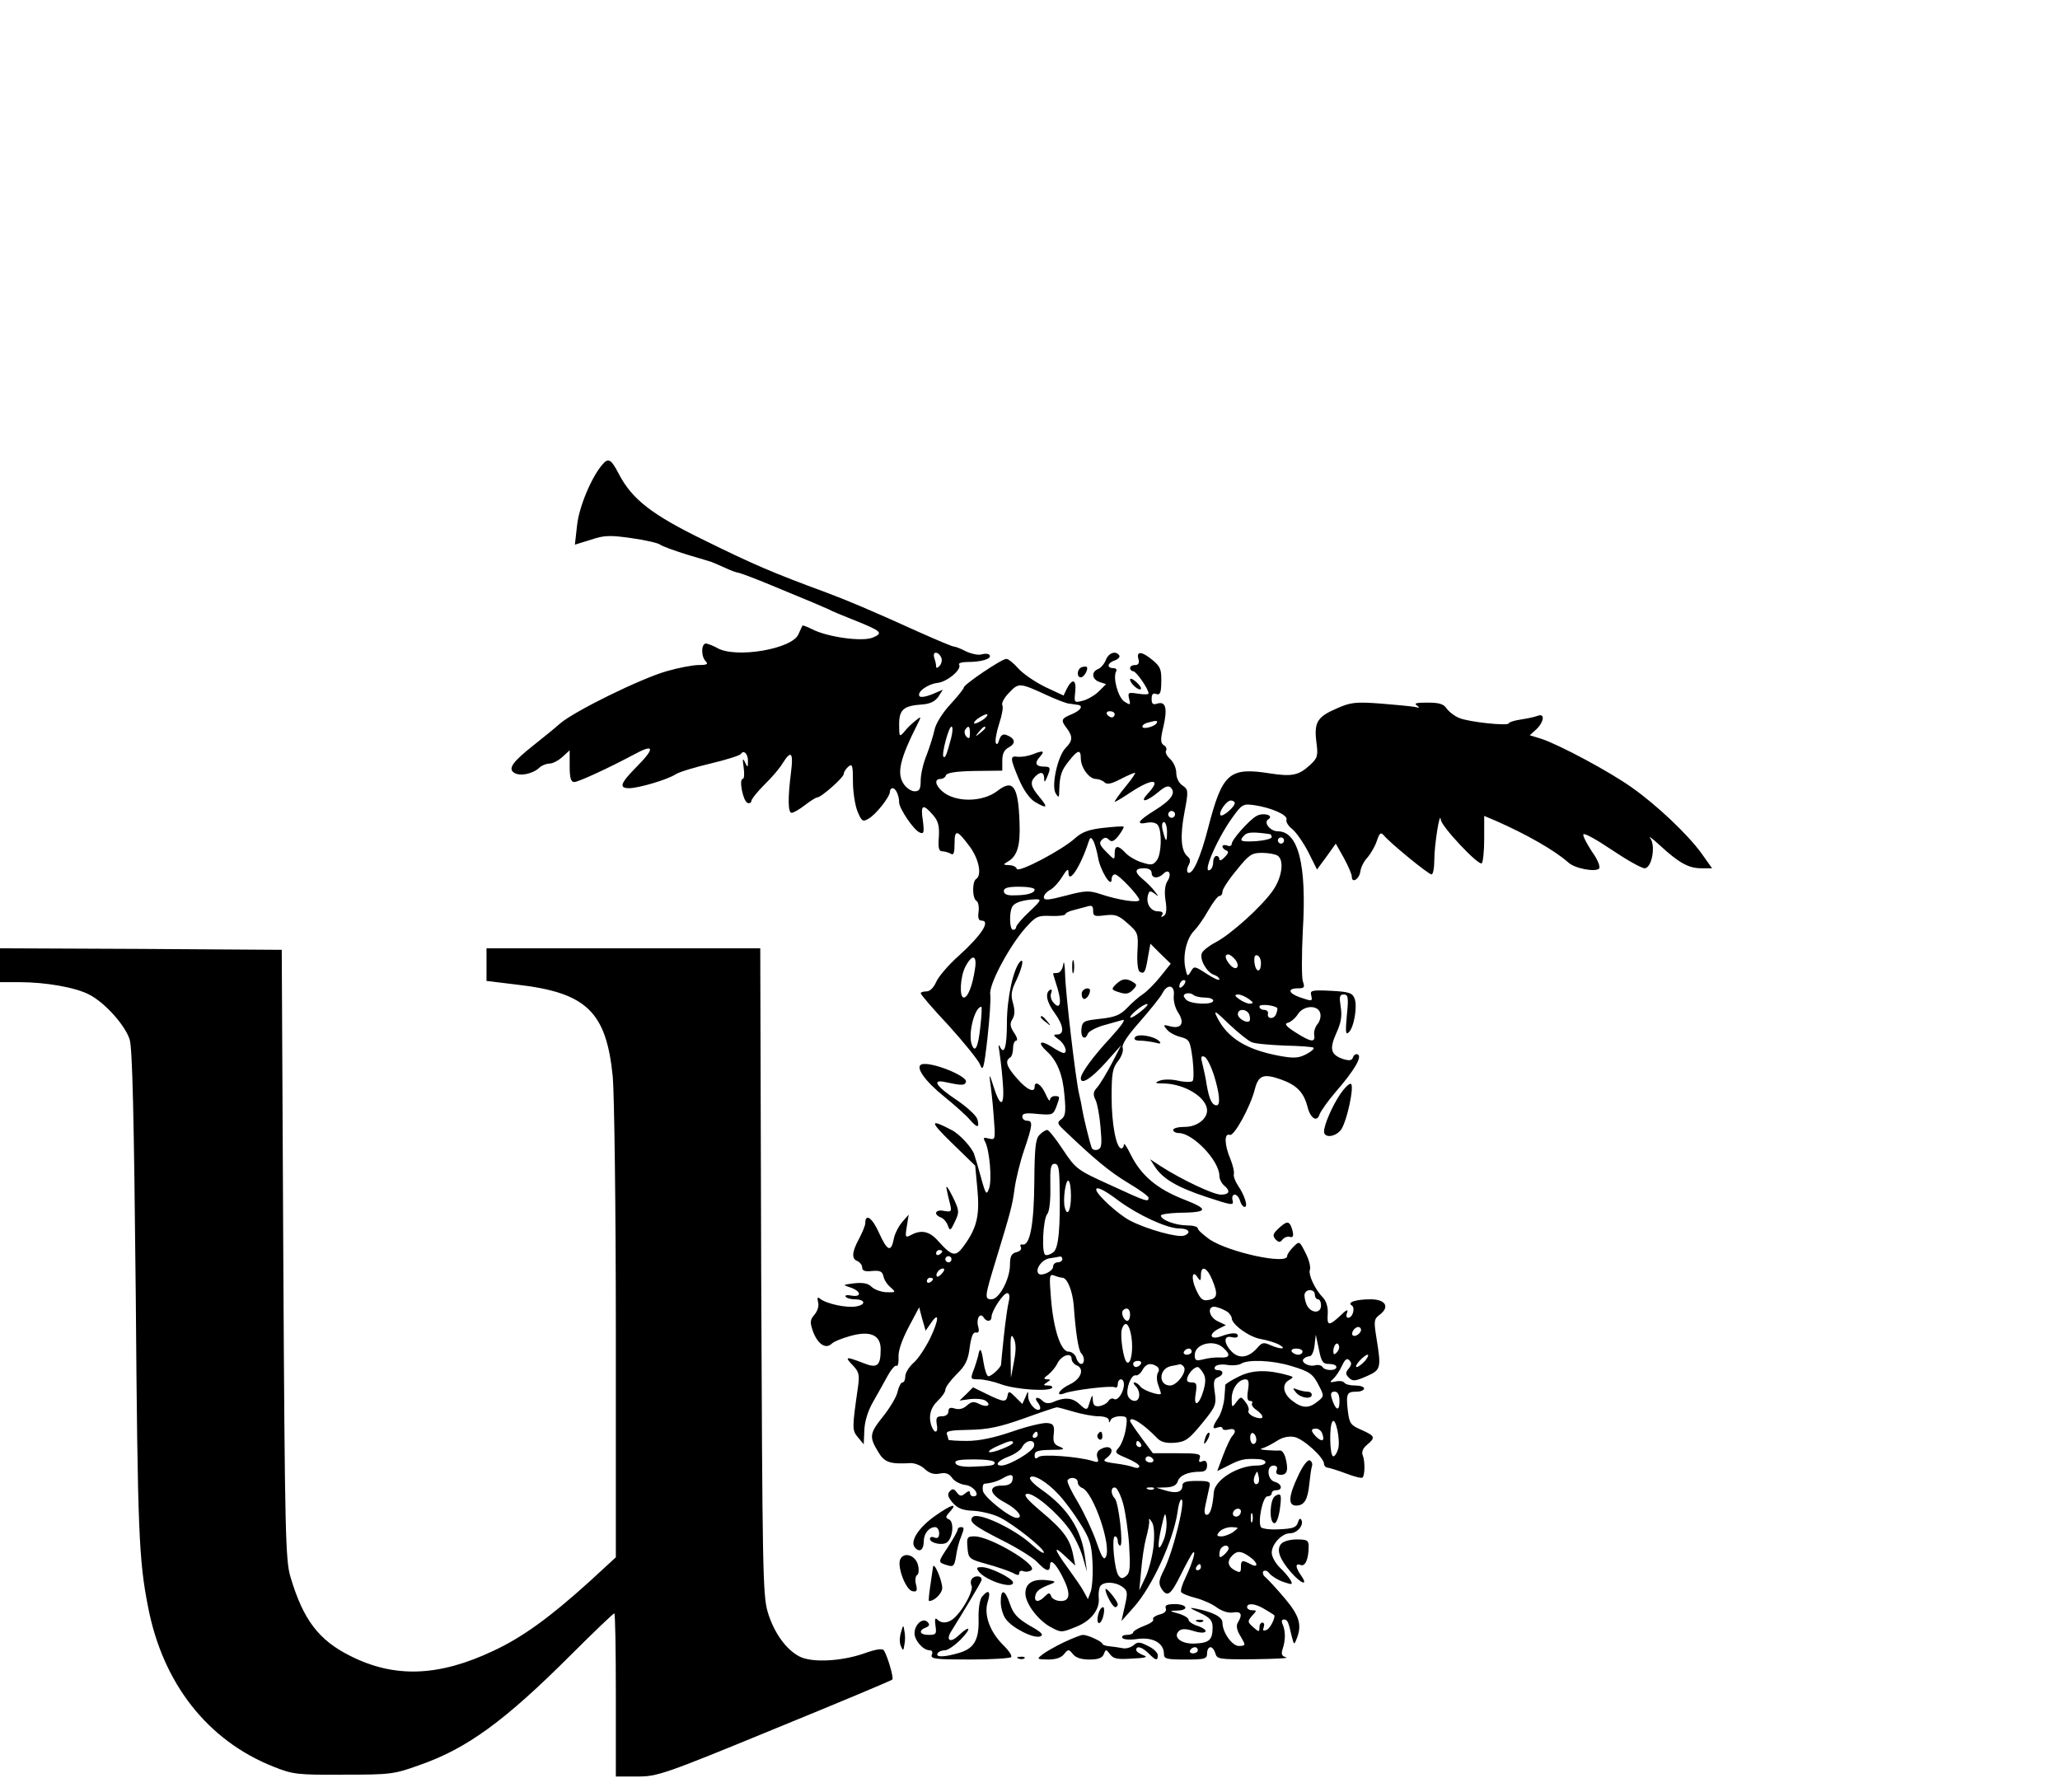 <?xml version="1.0" standalone="no"?>
<!DOCTYPE svg PUBLIC "-//W3C//DTD SVG 20010904//EN"
 "http://www.w3.org/TR/2001/REC-SVG-20010904/DTD/svg10.dtd">
<svg version="1.0" xmlns="http://www.w3.org/2000/svg"
 width="669pt" height="582pt" viewBox="0 0 669 582"
 preserveAspectRatio="xMidYMid meet">

<g transform="translate(0,582) scale(0.1,-0.1)"
fill="#000000" stroke="none">
<path d="M1957 4312 c-36 -41 -77 -139 -83 -199 l-7 -62 52 16 c44 15 63 15
133 5 44 -6 86 -16 92 -21 6 -5 45 -19 86 -32 41 -12 77 -23 80 -24 3 -1 22
-9 42 -18 21 -10 41 -17 45 -17 4 0 53 -18 108 -41 55 -23 116 -48 135 -56 19
-8 42 -18 51 -22 8 -5 47 -21 85 -36 87 -35 94 -41 58 -56 -35 -14 -147 2
-196 27 -16 8 -31 14 -32 12 -1 -2 -7 -14 -13 -28 -20 -48 -203 -79 -263 -45
-14 8 -31 14 -37 15 -16 0 -17 -42 -1 -58 9 -9 4 -12 -23 -12 -19 0 -66 -9
-104 -20 -84 -24 -296 -128 -345 -169 -19 -17 -59 -49 -89 -73 -67 -53 -82
-75 -61 -88 18 -12 59 -4 81 16 8 8 24 14 34 14 10 0 29 10 42 22 l23 21 0
-51 c0 -39 4 -52 15 -52 13 0 111 45 195 90 66 36 68 20 5 -43 -50 -51 -56
-67 -22 -67 31 0 125 28 151 45 12 8 63 23 113 35 51 12 95 26 99 31 9 15 24
0 23 -24 0 -21 -1 -21 -10 -2 -7 15 -8 10 -4 -17 3 -21 2 -38 -3 -38 -13 0 1
-73 16 -78 6 -2 12 1 12 6 0 6 19 30 43 54 24 23 51 55 60 71 26 41 34 33 26
-30 -11 -87 -10 -133 2 -133 6 0 25 11 43 25 18 14 36 25 40 25 13 0 86 65 86
76 0 6 7 17 15 24 13 11 15 4 15 -49 0 -34 7 -77 15 -97 13 -31 17 -34 34 -24
24 12 71 72 71 88 0 7 4 12 9 12 10 0 21 -24 21 -46 0 -20 48 -91 67 -98 13
-6 15 0 10 39 -8 51 0 56 32 19 18 -20 22 -36 20 -72 -3 -36 0 -47 11 -47 8 0
21 -4 28 -8 9 -6 12 3 12 33 0 48 8 46 51 -12 29 -41 38 -91 19 -103 -13 -8
-13 -62 1 -71 6 -3 9 -19 7 -35 -3 -20 0 -29 9 -29 31 0 2 -46 -73 -114 -34
-30 -67 -69 -74 -86 -8 -18 -20 -30 -31 -30 -11 0 -19 -3 -19 -6 0 -4 40 -51
90 -104 49 -54 95 -111 102 -126 10 -26 13 -19 25 86 7 63 11 126 9 140 -6 31
63 159 115 217 33 37 40 40 83 38 25 -1 46 2 46 6 0 3 10 9 23 12 12 3 32 9
45 12 18 6 22 3 22 -13 0 -18 5 -19 38 -15 33 4 44 1 74 -26 34 -30 35 -33 32
-90 -2 -35 1 -63 7 -67 15 -9 19 -2 27 47 l8 44 33 -33 33 -32 -32 -40 c-18
-23 -44 -49 -57 -58 -14 -9 -38 -30 -53 -46 -22 -23 -40 -30 -87 -35 -54 -6
-58 -8 -61 -33 -3 -28 12 -39 21 -15 3 7 25 19 48 26 24 7 53 15 64 18 13 4
-2 -17 -39 -58 -56 -60 -96 -115 -96 -131 0 -23 34 -1 80 50 l51 57 -31 -60
c-17 -32 -38 -67 -47 -77 -13 -14 -14 -23 -5 -41 6 -12 13 -52 16 -88 5 -55 4
-68 -9 -73 -9 -3 -18 0 -20 7 -8 23 -27 102 -31 127 -2 14 -7 36 -10 49 -11
48 -44 328 -45 386 -1 33 -4 48 -6 33 -2 -16 -11 -28 -19 -28 -8 0 -14 -1 -14
-2 0 -2 7 -24 15 -50 14 -48 7 -70 -15 -43 -7 8 -10 22 -6 30 3 9 2 13 -4 10
-17 -10 -11 -40 15 -75 29 -40 33 -70 8 -70 -14 0 -13 -3 5 -16 20 -14 31 -44
16 -44 -4 0 -22 9 -40 21 -37 23 -46 13 -14 -16 33 -30 52 -76 57 -144 5 -52
3 -66 -10 -76 -14 -10 -14 -14 6 -33 100 -96 151 -138 209 -173 37 -22 68 -44
68 -49 0 -15 -5 -14 -124 41 -108 49 -112 52 -154 115 -23 35 -46 64 -51 64
-5 0 -17 -7 -25 -16 -13 -12 -16 -42 -17 -152 -1 -138 -14 -210 -39 -204 -6 1
-8 -2 -5 -8 4 -7 -2 -14 -14 -17 -16 -4 -21 -13 -21 -40 0 -47 -35 -113 -60
-113 -24 0 -22 9 15 130 47 154 53 176 60 230 4 30 18 87 31 125 28 82 29 95
9 95 -8 0 -15 6 -15 14 0 10 12 12 50 8 47 -4 50 -3 60 22 13 35 13 36 -5 36
-8 0 -15 -6 -15 -12 -1 -7 -7 2 -15 20 -13 30 -35 44 -35 22 0 -21 -26 -9 -57
27 -34 38 -40 57 -23 68 6 3 10 17 10 31 0 13 5 24 10 24 6 0 3 12 -7 26 -13
20 -14 30 -5 44 8 13 8 29 2 51 -8 26 -6 42 10 74 19 40 27 75 13 62 -22 -23
-43 -119 -43 -199 0 -80 -9 -108 -24 -75 -3 6 -4 0 -1 -14 2 -14 8 -58 11 -97
8 -87 -6 -96 -30 -19 -11 35 -14 41 -11 17 3 -19 9 -71 12 -114 6 -77 6 -79
-15 -74 -18 5 -20 3 -13 -10 15 -28 23 -125 13 -152 -8 -23 -11 -20 -26 35 -9
33 -19 67 -22 75 -6 21 -47 66 -72 79 -74 39 -74 30 -1 -41 l76 -74 7 -75 c8
-84 -1 -125 -40 -180 -30 -43 -40 -42 -87 10 -28 32 -55 38 -88 20 -19 -10
-20 -8 -14 28 l6 38 -21 -24 c-12 -14 -24 -38 -27 -53 -9 -47 -21 -42 -48 17
-22 50 -45 66 -45 32 0 -7 -9 -29 -20 -50 -24 -44 -25 -66 -5 -73 8 -4 15 -13
15 -21 0 -10 9 -14 32 -11 26 2 33 -1 37 -17 2 -11 12 -27 23 -36 18 -16 18
-17 -14 -16 -18 1 -39 9 -48 18 -11 11 -28 14 -56 11 -38 -5 -39 -5 -11 -14
34 -12 36 -32 2 -26 -13 3 -22 1 -19 -3 3 -5 16 -9 29 -9 35 0 39 -17 6 -23
-30 -6 -97 8 -118 25 -8 7 -10 3 -6 -12 3 -12 -2 -28 -12 -40 -14 -16 -15 -24
-6 -51 15 -43 41 -62 61 -44 8 8 36 19 62 26 64 18 98 3 98 -43 0 -55 -11 -64
-59 -44 -55 21 -59 20 -31 -9 20 -21 22 -31 16 -72 -19 -133 -19 -138 0 -161
l19 -23 2 46 c1 29 12 64 29 93 15 26 36 64 47 84 11 20 24 35 28 32 5 -3 8
10 7 29 -1 21 12 57 33 97 l34 64 10 -38 11 -38 16 23 c29 43 28 14 -1 -47
-16 -32 -40 -69 -55 -81 -14 -13 -26 -32 -26 -43 0 -11 -4 -20 -9 -20 -5 0
-12 -13 -16 -30 -3 -16 -24 -51 -46 -79 -45 -56 -47 -67 -18 -115 21 -36 38
-42 107 -38 13 0 34 -8 45 -19 15 -14 30 -19 49 -15 19 4 30 0 40 -14 7 -11
27 -21 43 -23 28 -3 51 -37 26 -37 -6 0 -11 5 -11 11 0 8 -5 7 -15 -1 -13 -11
-18 -10 -28 3 -9 12 -14 13 -23 3 -8 -9 -6 -18 10 -37 16 -18 33 -25 69 -26
26 -2 64 -11 85 -22 47 -24 142 -100 142 -113 0 -6 -18 6 -39 25 -58 53 -175
107 -192 90 -15 -15 5 -30 96 -76 50 -25 101 -57 114 -71 28 -30 41 -33 41
-10 0 23 18 7 40 -36 28 -55 26 -80 -5 -80 -14 0 -28 7 -31 15 -5 13 -8 13
-21 0 -19 -20 -35 -19 -31 1 3 17 14 25 53 40 16 7 12 9 -18 12 -44 4 -67 -11
-67 -43 0 -33 41 -87 81 -109 35 -19 36 -19 83 0 51 20 79 58 74 97 -1 12 1
28 5 35 11 16 49 15 72 -2 17 -12 18 -19 8 -62 l-11 -49 40 45 c60 67 128 216
142 308 2 19 7 36 10 40 22 21 -23 -168 -55 -229 -16 -32 -17 -42 -7 -59 19
-29 30 -21 64 48 17 34 34 65 38 69 12 11 -2 -35 -24 -81 -11 -22 -17 -43 -14
-47 3 -5 24 -13 47 -19 23 -6 55 -20 70 -32 18 -12 38 -18 53 -15 25 4 30 -7
14 -33 -6 -10 -4 -24 9 -45 17 -29 17 -30 -4 -31 -22 -2 -55 43 -55 76 0 18
-30 34 -85 45 -25 5 -24 3 11 -13 34 -16 42 -25 42 -48 0 -40 -11 -50 -56 -52
-44 -3 -74 20 -54 40 8 8 21 9 47 1 43 -14 57 1 15 16 -17 5 -30 15 -30 20 0
6 -15 15 -32 20 -32 9 -32 9 -5 10 40 1 33 21 -8 21 -25 0 -33 -4 -29 -14 3
-9 -4 -16 -21 -20 -14 -4 -23 -11 -20 -16 3 -5 -11 -14 -30 -21 -19 -7 -35
-17 -35 -21 0 -4 -9 -8 -21 -8 -11 0 -17 -4 -14 -10 3 -5 25 -7 51 -3 49 6 84
-14 84 -49 0 -16 9 -18 70 -18 63 0 70 2 70 20 0 11 5 20 11 20 6 0 13 -9 16
-20 5 -19 13 -20 127 -19 66 1 113 3 103 6 -14 4 -17 10 -12 26 10 29 10 58 1
80 -5 10 -4 17 3 17 12 0 15 -6 26 -55 7 -27 8 -28 15 -10 19 46 11 76 -37
133 -27 32 -55 62 -63 69 -8 6 -11 15 -7 20 5 4 14 1 20 -8 7 -8 27 -21 45
-27 29 -10 31 -9 23 6 -5 9 -21 28 -35 41 -14 14 -26 35 -26 48 0 28 33 63 59
63 23 0 45 25 38 42 -4 9 -8 6 -12 -7 -5 -16 -16 -20 -60 -22 -30 -2 -57 2
-60 7 -11 18 6 100 21 100 8 0 14 5 14 10 0 6 7 10 15 10 22 0 18 21 -5 27
-25 7 -28 53 -4 53 10 0 14 -6 10 -15 -4 -10 1 -15 14 -15 21 0 25 17 14 58
-4 12 -11 22 -18 21 -6 -1 -24 0 -41 1 -24 2 -26 3 -10 8 11 4 31 15 45 24 16
10 35 14 53 11 30 -6 97 -67 97 -88 0 -6 6 -12 13 -12 6 -1 33 -9 59 -19 26
-10 50 -16 53 -13 8 9 8 52 1 71 -5 11 -1 23 13 35 29 24 27 29 -18 49 -35 15
-39 21 -44 63 -6 55 -3 61 29 61 13 0 24 5 24 10 0 6 -13 10 -29 10 -17 0 -32
4 -35 9 -3 5 -16 7 -29 4 -19 -4 -20 -3 -7 9 8 7 21 26 28 42 10 21 16 26 24
18 8 -8 8 -15 -2 -27 -11 -13 -11 -18 1 -30 12 -12 20 -11 57 5 47 21 48 26
32 125 -9 56 -8 61 12 76 32 25 17 49 -31 49 -47 0 -78 -10 -61 -20 12 -8 3
-40 -12 -40 -6 0 -7 8 -3 17 4 12 -3 9 -22 -10 -38 -35 -44 -34 -41 7 1 21 -5
40 -15 51 -26 26 -49 75 -43 91 3 9 -3 33 -14 54 -20 40 -20 40 -40 20 -11
-11 -20 -24 -20 -30 0 -28 -187 12 -251 54 -21 15 -39 31 -39 36 0 6 -16 10
-35 10 -37 0 -85 18 -85 32 0 4 26 8 58 9 97 1 100 11 15 44 -86 34 -137 77
-171 145 -12 25 -22 39 -22 33 0 -7 -4 -13 -8 -13 -17 0 -32 79 -32 167 0 77
3 94 21 117 12 15 18 34 15 42 -4 11 15 40 56 86 34 39 67 80 73 92 16 32 41
27 37 -7 -2 -16 4 -40 13 -54 23 -34 13 -55 -22 -47 -25 7 -27 6 -14 -9 7 -10
28 -21 45 -25 29 -8 31 -12 39 -72 4 -35 4 -67 0 -71 -4 -4 -25 -4 -47 1 -21
5 -48 5 -60 0 -18 -7 -15 -9 15 -9 68 -2 139 -46 139 -88 0 -28 -34 -53 -72
-53 -21 0 -38 -4 -38 -10 0 -5 8 -10 18 -10 46 0 132 -90 132 -139 0 -10 7
-24 15 -31 22 -18 18 -30 -10 -30 -25 0 -128 49 -195 92 l-35 23 16 -25 c25
-38 71 -66 168 -98 82 -27 88 -28 84 -11 -3 11 0 19 7 19 6 0 14 -9 17 -20 3
-11 10 -20 15 -20 12 0 0 38 -22 70 -9 14 -15 30 -13 37 2 6 -3 28 -11 48 -20
47 -21 86 -2 79 14 -5 67 92 81 148 12 46 28 52 85 32 51 -18 74 -42 86 -88 9
-38 31 -52 39 -26 4 11 28 45 53 74 59 68 86 113 72 121 -6 3 -13 0 -16 -9 -4
-11 -12 -12 -34 -5 -39 14 -43 33 -20 84 15 33 19 55 14 85 -5 33 -4 40 10 40
14 0 16 -9 10 -67 -5 -54 -4 -66 6 -56 17 15 29 85 19 110 -7 18 -18 22 -77
25 -62 3 -68 1 -64 -14 5 -21 4 -21 -37 -7 -37 13 -41 29 -6 29 21 0 23 3 16
23 -4 12 -4 87 0 166 13 213 -15 321 -81 321 -25 0 -48 29 -31 39 20 13 -17
23 -38 11 -23 -12 -81 -77 -81 -91 0 -6 -7 -9 -15 -5 -8 3 -15 1 -15 -3 0 -5
6 -11 12 -13 9 -3 8 -9 -5 -22 -9 -10 -17 -13 -17 -7 0 6 -4 11 -10 11 -5 0
-10 -9 -10 -19 0 -11 -4 -23 -10 -26 -28 -17 21 98 71 168 32 45 36 47 72 42
55 -8 110 -32 105 -47 -3 -7 6 -21 19 -31 13 -11 36 -44 52 -75 l28 -56 31 42
30 42 26 -46 c14 -26 26 -53 26 -61 0 -24 25 -8 28 18 2 13 12 33 23 44 10 12
24 35 30 53 9 27 13 30 23 19 19 -24 145 -127 155 -127 5 0 9 21 9 48 0 47 18
162 21 130 1 -21 121 -149 133 -142 4 3 8 39 8 79 l0 75 38 -16 c100 -44 191
-96 235 -135 21 -20 88 -32 100 -20 5 5 -4 29 -23 55 -17 26 -30 51 -28 56 2
6 43 -17 92 -50 49 -33 97 -60 107 -60 23 0 37 73 18 98 -7 9 7 -1 32 -24 62
-57 93 -74 134 -74 l35 0 -34 48 c-45 62 -144 156 -226 214 -73 52 -234 138
-293 158 l-39 12 21 19 c26 25 29 54 4 44 -10 -4 -35 -9 -55 -12 -21 -3 -38
-9 -38 -12 0 -10 -130 4 -161 17 -15 6 -33 20 -41 31 -10 15 -25 19 -63 19
-35 0 -44 -2 -34 -9 11 -8 9 -9 -6 -5 -11 2 -61 7 -112 11 -81 6 -97 4 -142
-16 -63 -27 -74 -45 -66 -109 6 -45 4 -52 -21 -75 -36 -33 -58 -38 -129 -27
-133 21 -155 2 -201 -175 -25 -98 -51 -156 -66 -147 -4 3 -4 13 2 24 7 13 6
21 -4 29 -21 18 -24 67 -9 145 13 68 12 72 -7 85 -12 8 -20 25 -20 41 0 15 -9
35 -20 45 -11 10 -17 22 -13 27 3 6 0 14 -8 18 -10 7 -11 18 -1 59 14 60 8 84
-19 76 -15 -5 -19 -1 -19 15 0 16 5 20 15 16 11 -4 15 3 16 27 2 52 -1 61 -29
84 -34 28 -52 29 -45 3 4 -14 0 -20 -11 -20 -9 0 -16 -4 -16 -10 0 -5 5 -10
10 -10 10 0 50 -58 50 -72 0 -4 -15 -4 -34 -1 -32 5 -34 4 -29 -17 5 -20 4
-21 -15 -9 -21 13 -39 79 -27 99 3 5 -1 10 -9 10 -23 0 -20 17 4 25 11 4 18
11 15 16 -11 17 -35 9 -44 -15 -5 -13 -17 -26 -25 -29 -23 -9 -20 -34 5 -42
l21 -7 -23 -23 c-13 -13 -37 -27 -53 -31 -28 -7 -28 -6 -24 30 4 40 -10 44
-28 8 l-10 -21 -60 28 c-32 16 -71 42 -87 60 -15 17 -32 31 -39 31 -15 0 -138
-83 -138 -93 0 -4 -20 -29 -44 -55 -25 -27 -47 -62 -51 -82 -4 -19 -16 -57
-26 -83 -11 -26 -19 -63 -19 -82 0 -28 -4 -35 -20 -35 -11 0 -27 11 -36 25
-22 34 -11 81 44 190 15 29 14 30 -4 15 -10 -8 -27 -23 -36 -35 -17 -20 -18
-19 -18 22 0 48 14 61 75 65 26 2 42 10 53 26 l14 22 -35 -15 c-20 -8 -38 -11
-41 -6 -9 13 26 39 58 43 32 3 80 44 71 59 -4 5 9 9 27 9 45 0 79 10 72 22 -3
5 -14 6 -25 3 -10 -4 -33 1 -51 9 -17 9 -35 16 -40 16 -5 0 -55 21 -111 46
-166 75 -228 101 -302 129 -174 64 -241 93 -395 169 -175 85 -238 135 -281
218 -24 46 -33 52 -52 30z m1100 -628 c3 -8 1 -20 -6 -27 -8 -8 -11 -8 -11 0
0 6 -3 18 -6 27 -3 9 -1 16 5 16 7 0 14 -7 18 -16z m343 -122 c30 -14 62 -26
70 -27 8 -1 21 -3 28 -4 22 -2 13 -18 -18 -31 -34 -14 -36 -19 -15 -46 19 -26
19 -40 -4 -63 -26 -26 -47 -122 -33 -147 10 -17 12 -16 12 11 2 49 7 63 32 94
28 36 38 38 38 8 0 -30 27 -67 49 -67 9 0 22 -5 28 -11 8 -8 22 -5 51 10 23
12 44 21 48 21 3 0 -10 -20 -30 -44 -20 -24 -36 -47 -36 -50 0 -2 23 11 51 30
71 47 103 46 57 -3 -29 -31 -7 -29 32 3 22 19 34 24 42 16 18 -18 1 -41 -52
-74 -55 -34 -63 -48 -24 -40 16 3 30 -1 35 -9 13 -21 11 -93 -4 -113 -12 -16
-18 -17 -49 -7 -20 6 -44 21 -53 31 -24 26 -35 25 -35 -2 0 -22 -1 -22 -27 5
-21 21 -25 29 -15 39 9 9 15 9 23 1 9 -9 17 -6 32 13 10 14 18 27 16 29 -2 2
-32 0 -67 -4 -46 -5 -69 -14 -90 -33 -41 -38 -185 -114 -190 -100 -2 7 -13 12
-25 12 -20 1 -20 2 -5 11 32 18 42 52 39 128 -4 118 -21 142 -72 102 -48 -37
-137 -38 -179 -1 -23 20 -26 40 -6 40 8 0 16 5 18 12 3 8 33 13 94 14 l89 1 0
32 c0 23 6 36 22 44 23 13 20 29 -9 40 -11 4 -18 -1 -23 -16 -4 -14 -8 -17
-11 -10 -3 7 2 35 11 63 9 27 14 54 10 60 -3 6 6 24 22 40 31 33 34 33 123 -8z
m220 -62 c0 -5 -4 -10 -9 -10 -6 0 -13 5 -16 10 -3 6 1 10 9 10 9 0 16 -4 16
-10z m-424 -15 c-11 -8 -25 -15 -30 -15 -6 0 -2 7 8 15 11 8 25 15 30 15 6 0
2 -7 -8 -15z m560 -14 c-8 -12 -46 -21 -46 -11 0 5 8 11 18 13 29 8 33 7 28
-2z m-667 -48 c-15 -56 -19 -66 -25 -61 -7 8 17 98 26 98 5 0 4 -17 -1 -37z
m61 15 c0 -16 -3 -19 -11 -11 -6 6 -8 16 -5 22 11 17 16 13 16 -11z m50 18 c0
-2 -8 -10 -17 -17 -16 -13 -17 -12 -4 4 13 16 21 21 21 13z m810 -244 c0 -13
-39 -46 -46 -40 -8 9 19 48 33 48 7 0 13 -4 13 -8z m-196 -43 c-3 -5 -10 -7
-15 -3 -5 3 -7 10 -3 15 3 5 10 7 15 3 5 -3 7 -10 3 -15z m-24 -51 c0 -36 -4
-35 -14 5 -4 16 -2 27 4 27 5 0 10 -14 10 -32z m333 -7 c4 0 7 -5 7 -10 0 -5
-23 -11 -50 -13 -52 -3 -58 0 -38 20 10 10 31 10 81 3z m-557 -76 c7 -42 44
-102 44 -71 0 9 5 16 11 16 12 0 79 -71 79 -83 0 -11 -70 0 -126 19 -36 12
-49 12 -113 -5 -57 -15 -71 -16 -71 -5 0 7 9 18 21 24 11 6 29 26 39 43 15 24
20 27 20 13 0 -40 39 19 65 99 5 16 8 17 15 5 5 -8 12 -33 16 -55z m604 55 c0
-5 -4 -10 -10 -10 -5 0 -10 5 -10 10 0 6 5 10 10 10 6 0 10 -4 10 -10z m-21
-49 c22 -14 15 -70 -15 -113 -36 -52 -138 -144 -187 -169 -21 -11 -41 -27 -44
-35 -8 -20 16 -62 39 -70 10 -3 18 -10 18 -15 0 -5 -18 3 -41 18 -40 26 -41
26 -52 7 -10 -17 -12 -16 -18 14 -8 41 5 96 30 120 9 9 30 38 45 65 15 26 31
47 36 47 6 0 10 6 10 14 0 8 20 39 46 70 40 50 49 56 82 56 20 0 43 -4 51 -9z
m-409 -56 c0 -18 21 -20 38 -3 18 18 28 0 14 -23 -9 -13 -11 -36 -7 -63 5 -30
3 -46 -6 -51 -8 -5 -10 -4 -5 3 5 8 0 12 -13 12 -24 0 -40 25 -33 52 4 15 7
16 21 6 15 -12 15 -11 1 7 -8 11 -25 28 -37 38 -30 24 -29 37 2 37 16 0 25 -6
25 -15z m-380 -54 c0 -12 -25 -19 -67 -19 -22 -1 -33 4 -33 14 0 10 13 14 50
14 28 0 50 -4 50 -9z m-17 -72 c-24 -22 -43 -45 -43 -50 0 -5 -4 -9 -10 -9
-12 0 -13 59 -2 76 8 13 34 21 72 23 24 1 23 -2 -17 -40z m667 -154 c19 -22 7
-41 -13 -21 -18 19 -22 36 -8 36 5 0 14 -7 21 -15z m85 -13 c0 -33 -17 -31
-21 1 -2 18 1 27 9 24 7 -2 12 -13 12 -25z m-929 -21 c-8 -53 -23 -91 -36 -91
-15 0 -12 67 5 100 23 44 39 38 31 -9z m676 -53 c-7 -7 -12 -8 -12 -2 0 6 3
14 7 17 3 4 9 5 12 2 2 -3 -1 -11 -7 -17z m70 -38 c15 0 28 -4 28 -10 0 -15
-76 -12 -89 4 -9 11 -9 15 1 19 7 2 17 1 23 -4 5 -5 22 -9 37 -9z m144 -5 c15
-11 16 -14 3 -15 -8 0 -24 7 -35 15 -15 11 -16 14 -3 15 8 0 24 -7 35 -15z
m-351 -40 c-16 -13 -31 -22 -34 -20 -5 6 41 44 54 44 6 0 -3 -11 -20 -24z
m443 11 c1 -2 0 -11 -4 -20 -7 -18 -31 -16 -26 3 1 6 -5 11 -13 11 -8 0 -15 5
-15 11 0 9 47 5 58 -5z m-964 -58 c-7 -70 -18 -92 -29 -58 -11 36 11 120 32
120 2 0 1 -28 -3 -62z m1104 39 c2 -10 -2 -25 -10 -34 -7 -9 -12 -24 -10 -35
4 -25 -11 -23 -61 9 -30 19 -37 28 -25 31 9 2 24 14 33 28 19 30 68 31 73 1z
m-223 -92 c11 -5 60 -9 108 -11 48 -1 90 -4 93 -7 3 -3 -8 -13 -24 -21 -25
-13 -40 -14 -89 -5 -105 20 -166 57 -200 124 -13 26 -7 23 38 -21 30 -28 63
-55 74 -59z m-8 90 c3 -9 3 -18 1 -21 -9 -9 -38 8 -38 22 0 19 29 18 37 -1z
m-115 -196 c19 -61 22 -99 9 -99 -15 0 -24 20 -32 65 -3 22 -10 53 -14 69 -6
22 -5 28 6 24 8 -3 21 -29 31 -59z m-501 -356 c3 -141 -3 -207 -20 -220 -9 -7
-20 -11 -26 -9 -13 4 -8 116 6 133 7 7 11 46 10 88 -1 61 1 75 14 75 12 0 15
-14 16 -67z m37 -38 c0 -46 -12 -69 -20 -37 -7 25 3 93 12 87 5 -3 8 -25 8
-50z m155 -15 c64 -47 157 -90 197 -90 31 0 40 -14 16 -23 -20 -8 -121 20
-175 48 -38 19 -111 86 -111 101 0 12 27 -1 73 -36z m-573 -164 c0 -3 -4 -8
-10 -11 -5 -3 -10 -1 -10 4 0 6 5 11 10 11 6 0 10 -2 10 -4z m30 -26 c0 -5 -4
-10 -10 -10 -5 0 -10 5 -10 10 0 6 5 10 10 10 6 0 10 -4 10 -10z m360 0 c0 -5
-7 -10 -15 -10 -8 0 -15 -6 -15 -14 0 -15 -37 -32 -47 -23 -13 13 10 46 35 50
15 2 30 5 35 6 4 0 7 -3 7 -9z m-390 -45 c-7 -9 -15 -13 -17 -11 -7 7 7 26 19
26 6 0 6 -6 -2 -15z m876 -20 c20 -48 18 -62 -10 -67 -20 -4 -27 1 -42 34 -17
37 -12 67 6 38 8 -12 10 -10 10 8 0 33 19 27 36 -13z m-486 5 c16 0 33 -43 37
-90 6 -86 15 -145 24 -155 12 -12 12 -35 0 -35 -5 0 -13 9 -16 20 -3 11 -15
20 -25 20 -25 0 -49 73 -57 174 -6 73 -5 79 11 73 10 -4 22 -7 26 -7z m-420
-4 c0 -3 -4 -8 -10 -11 -5 -3 -10 -1 -10 4 0 6 5 11 10 11 6 0 10 -2 10 -4z
m1240 -51 c0 -8 5 -15 10 -15 6 0 10 -9 10 -20 0 -28 -34 -26 -47 3 -5 12 -8
28 -6 35 6 17 33 15 33 -3z m-994 -22 c-4 -16 -11 -66 -16 -113 -5 -47 -9 -88
-9 -92 -1 -10 -31 -38 -41 -38 -5 0 -12 20 -16 45 -7 47 -12 52 -18 19 -3 -11
-9 -31 -15 -46 -10 -27 -9 -28 18 -28 16 0 48 -7 72 -16 46 -17 158 -25 166
-11 2 4 -4 7 -14 7 -15 0 -16 2 -3 10 13 9 13 10 0 10 -12 1 -11 4 4 15 10 8
24 24 30 37 13 26 46 37 46 15 0 -8 7 -17 15 -21 28 -10 17 -44 -20 -62 -35
-16 -51 -42 -17 -29 26 10 153 26 163 19 5 -3 9 2 9 10 0 9 5 16 10 16 6 0 10
-7 10 -16 0 -25 -20 -55 -32 -48 -5 4 -14 1 -18 -6 -5 -8 -18 -15 -29 -17 -16
-2 -21 3 -22 20 -1 21 -2 19 -15 -22 -4 -11 -10 -9 -28 8 -23 22 -49 24 -89 6
-11 -4 -23 -3 -30 4 -17 17 -31 13 -17 -4 7 -9 10 -18 7 -22 -11 -10 -37 18
-38 41 0 20 0 20 -9 -2 l-10 -22 -22 22 c-20 20 -23 21 -26 5 -4 -22 -12 -22
-67 5 l-45 22 -22 -22 -22 -21 35 5 c19 2 41 0 49 -5 22 -15 5 -24 -20 -11
-18 9 -25 8 -40 -5 -12 -11 -26 -14 -39 -10 -15 5 -21 2 -21 -9 0 -10 -9 -16
-21 -16 -17 0 -20 -5 -17 -25 6 -28 -6 -34 -16 -9 -12 32 -5 61 19 84 14 13
25 29 25 36 0 8 16 30 36 50 29 28 38 46 43 87 5 36 11 51 20 49 10 -2 12 4 7
22 -6 25 8 45 19 26 9 -14 25 -13 25 3 0 19 38 77 51 77 7 0 9 -10 5 -27z
m712 -35 c6 -6 12 -14 12 -19 0 -20 55 -61 94 -68 23 -4 51 -13 61 -19 26 -15
3 -15 -29 -1 -22 10 -28 9 -43 -9 -28 -32 -59 -36 -82 -13 -28 28 -28 55 -1
48 11 -3 20 -1 20 4 0 12 -22 11 -54 -1 -35 -13 -43 5 -11 23 l26 13 -25 12
c-34 15 -37 57 -3 46 12 -3 28 -11 35 -16z m-318 -8 c0 -11 -4 -20 -9 -20 -11
0 -22 26 -14 34 12 12 23 5 23 -14z m4 -70 c7 -44 -1 -93 -14 -85 -12 7 -24
91 -16 110 10 27 23 16 30 -25z m746 21 c0 -12 -20 -25 -27 -18 -7 7 6 27 18
27 5 0 9 -4 9 -9z m-1127 -103 l-10 -53 -1 75 c-1 60 1 71 10 53 8 -16 8 -39
1 -75z m1023 -8 c13 0 24 -4 24 -10 0 -13 -37 -13 -45 0 -4 6 -14 8 -23 6 -21
-7 -50 10 -38 21 4 4 13 8 19 8 7 0 14 16 16 35 l4 35 10 -47 c8 -41 13 -48
33 -48z m-344 53 c26 -23 22 -34 -9 -32 -16 1 -40 -2 -55 -6 -24 -6 -28 -4
-28 14 0 36 61 52 92 24z m369 -16 c-8 -8 -11 -7 -11 4 0 20 13 34 18 19 3 -7
-1 -17 -7 -23z m-471 3 c0 -5 -7 -10 -16 -10 -8 0 -12 5 -9 10 3 6 10 10 16
10 5 0 9 -4 9 -10z m360 0 c0 -5 -6 -10 -14 -10 -8 0 -18 5 -21 10 -3 6 3 10
14 10 12 0 21 -4 21 -10z m203 -30 c-10 -11 -22 -20 -27 -20 -5 0 -1 9 9 20
10 11 22 20 26 20 5 0 1 -9 -8 -20z m-728 -10 c-3 -5 -10 -10 -16 -10 -5 0 -9
5 -9 10 0 6 7 10 16 10 8 0 12 -4 9 -10z m486 -6 c64 -19 73 -26 94 -68 15
-29 15 -32 -6 -48 -28 -23 -50 -23 -83 3 -30 23 -34 54 -9 67 15 9 14 10 -3
15 -67 19 -116 18 -159 -3 -25 -12 -45 -25 -46 -28 0 -4 -1 -24 -3 -44 -2 -20
-10 -48 -19 -62 -21 -31 -21 -40 -2 -32 8 3 15 1 15 -3 0 -5 9 -7 20 -4 21 6
27 -6 11 -22 -5 -6 -18 -33 -29 -62 l-19 -51 36 18 c39 20 52 23 94 21 37 -1
35 -21 -2 -21 -61 0 -135 -46 -139 -86 -4 -50 -12 -74 -23 -74 -8 0 -9 11 -4
33 4 17 9 42 12 55 5 20 2 22 -41 22 -35 0 -46 -4 -46 -15 0 -21 -19 -27 -55
-16 l-30 9 32 1 c22 1 34 7 38 20 6 19 33 31 73 31 15 0 22 6 22 20 0 13 -5
18 -15 14 -11 -5 -13 -2 -9 10 5 14 -4 16 -73 16 l-79 0 -37 50 c-20 27 -37
52 -37 55 0 18 44 -10 89 -57 12 -12 29 -16 56 -14 35 3 46 11 88 62 45 55 48
62 42 102 -5 33 -3 43 9 48 21 8 21 24 0 24 -8 0 -12 5 -8 11 4 6 20 9 39 6
17 -3 38 -1 46 4 22 14 100 11 160 -7z m-434 -2 c7 -5 9 -13 3 -21 -4 -8 -4
-25 1 -38 5 -14 9 -26 9 -29 0 -9 -56 9 -66 22 -6 8 -15 14 -20 14 -4 0 -3 -5
4 -12 17 -17 15 -48 -3 -48 -9 0 -18 7 -22 16 -8 21 10 70 25 67 6 -2 16 6 22
17 11 21 27 25 47 12z m88 -2 c10 -16 -23 -60 -45 -60 -39 0 -37 55 3 63 12 2
25 5 29 6 4 0 10 -4 13 -9z m62 -19 c9 -14 9 -29 2 -55 -14 -50 -34 -60 -26
-13 5 32 3 37 -13 37 -14 0 -18 5 -13 18 6 16 22 32 33 32 3 0 11 -9 17 -19z
m146 -56 c-4 -24 -2 -35 6 -35 7 0 10 -4 7 -8 -3 -5 4 -15 15 -22 22 -16 25
-29 7 -26 -21 3 -39 17 -33 25 2 5 -2 17 -10 27 -15 19 -15 19 -30 0 -14 -19
-15 -18 -15 11 0 33 22 63 45 63 10 0 12 -9 8 -35z m297 -37 c0 -34 -13 -29
-25 10 -5 16 -2 22 9 22 11 0 16 -10 16 -32z m-864 -33 c27 -8 64 -15 82 -15
18 0 32 -5 33 -12 0 -10 2 -10 6 0 2 6 16 12 30 12 24 0 25 -2 19 -42 -4 -23
-14 -50 -23 -60 -14 -16 -12 -18 26 -34 22 -9 41 -21 41 -26 0 -6 -8 -7 -17
-4 -9 4 -37 10 -62 13 -37 5 -41 8 -27 18 32 24 11 48 -23 26 -8 -5 -11 -16
-7 -26 5 -14 2 -16 -16 -10 -46 14 -163 23 -175 13 -10 -8 -13 -6 -13 6 0 13
11 16 53 17 42 0 48 2 29 10 -19 7 -23 15 -20 41 3 28 -1 34 -20 36 -13 2 -64
-10 -113 -27 -61 -21 -109 -31 -149 -31 -33 0 -60 2 -60 4 0 2 -2 10 -5 18 -4
10 12 13 72 14 61 1 99 9 178 37 55 20 103 36 106 36 3 1 28 -6 55 -14z m860
-120 c-4 -14 -11 -25 -16 -25 -12 0 -14 103 -2 114 10 11 25 -60 18 -89z m-52
49 c9 -24 0 -29 -19 -11 -19 19 -19 27 -1 27 8 0 17 -7 20 -16z m-924 -4 c0
-5 -5 -10 -11 -10 -5 0 -7 5 -4 10 3 6 8 10 11 10 2 0 4 -4 4 -10z m710 -16
c0 -8 -4 -14 -10 -14 -5 0 -10 9 -10 21 0 11 5 17 10 14 6 -3 10 -13 10 -21z
m-790 -10 c0 -8 -71 -36 -78 -30 -3 3 10 12 29 20 37 17 49 19 49 10z m68 -11
c-3 -17 -79 -62 -105 -63 -25 0 -12 16 22 29 19 7 40 21 45 32 13 24 43 25 38
2z m347 7 c3 -5 1 -10 -4 -10 -6 0 -11 5 -11 10 0 6 2 10 4 10 3 0 8 -4 11
-10z m40 -50 c3 -5 -1 -10 -9 -10 -9 0 -16 5 -16 10 0 6 4 10 9 10 6 0 13 -4
16 -10z m-515 -10 c0 -10 -6 -11 -79 -14 -28 0 -46 4 -48 12 -4 9 13 12 61 12
37 0 66 -4 66 -10z m856 -67 c-11 -11 -19 6 -11 24 8 17 8 17 12 0 3 -10 2
-21 -1 -24z m-798 10 c-2 -12 -13 -18 -33 -18 -48 0 -43 -28 10 -56 39 -21 61
-49 37 -49 -22 0 -107 68 -110 88 -2 12 0 22 5 23 23 2 43 8 60 18 26 15 35
13 31 -6z m148 -45 c18 -18 49 -60 70 -93 33 -52 39 -69 42 -130 2 -38 -1 -81
-6 -95 l-9 -24 -13 24 c-7 14 -31 48 -52 77 -46 63 -49 77 -7 37 l31 -29 -7
35 c-10 51 -32 81 -104 141 -46 39 -59 55 -46 57 21 5 97 -59 137 -114 16 -22
36 -63 44 -90 l14 -49 -6 45 c-11 91 -56 162 -142 222 -23 16 -40 33 -37 39 9
13 54 -13 91 -53z m64 38 c0 -8 7 -16 15 -19 36 -15 96 -189 76 -224 -6 -12
-14 1 -30 48 -12 35 -39 93 -60 129 -22 36 -37 68 -34 72 8 13 33 9 33 -6z
m148 -72 c7 -27 16 -87 19 -134 4 -69 3 -88 -9 -98 -12 -10 -17 -10 -25 0 -14
17 -24 128 -12 128 5 0 9 -7 9 -15 0 -8 4 -15 8 -15 11 0 -5 141 -18 154 -14
14 -13 39 3 34 6 -3 18 -27 25 -54z m99 50 c-3 -3 -12 -4 -19 -1 -8 3 -5 6 6
6 11 1 17 -2 13 -5z m283 -72 c0 -13 -12 -22 -22 -16 -10 6 -1 24 13 24 5 0 9
-4 9 -8z m-251 -94 c-18 -44 -22 -26 -8 39 12 53 14 55 17 24 2 -18 -2 -46 -9
-63z m288 60 c-3 -7 -5 -2 -5 12 0 14 2 19 5 13 2 -7 2 -19 0 -25z m-321 -82
c-4 -33 -16 -79 -27 -101 l-19 -40 6 65 c3 36 10 83 16 105 6 22 11 47 10 55
-2 10 1 9 9 -4 7 -11 9 -40 5 -80z m260 49 c-11 -8 -29 -15 -39 -15 -16 0 -17
3 -7 15 7 8 24 15 39 15 25 -1 25 -1 7 -15z m-16 -54 c0 -5 -7 -14 -15 -21
-12 -10 -15 -10 -15 2 0 8 3 18 7 21 9 10 23 9 23 -2z m68 -27 c28 -19 30 -39
3 -24 -27 14 -31 13 -31 -10 0 -18 -3 -19 -20 -10 -23 12 -26 30 -8 48 16 16
29 15 56 -4z m-158 -34 c0 -5 -5 -10 -11 -10 -5 0 -7 5 -4 10 3 6 8 10 11 10
2 0 4 -4 4 -10z m208 -137 c15 -9 28 -17 29 -18 8 -4 -12 -45 -24 -49 -11 -4
-13 -2 -9 9 3 8 1 15 -4 15 -6 0 -10 -7 -10 -17 0 -14 -2 -14 -20 2 -19 17
-19 19 -4 37 16 17 16 18 1 18 -10 0 -17 5 -17 10 0 15 28 12 58 -7z m-218
-133 c0 -5 -7 -10 -16 -10 -8 0 -12 5 -9 10 3 6 10 10 16 10 5 0 9 -4 9 -10z"/>
<path d="M3351 3369 c-14 -5 -34 -8 -45 -7 -27 4 -26 -4 3 -73 15 -35 34 -62
51 -73 41 -24 45 -20 16 15 -29 34 -32 49 -14 67 17 17 28 15 29 -5 0 -15 2
-15 9 2 13 30 12 35 -8 35 -28 0 -34 11 -15 32 18 20 11 22 -26 7z"/>
<path d="M4209 1297 c15 -18 51 -23 51 -7 0 6 -6 10 -14 10 -8 0 -23 3 -33 7
-16 6 -16 5 -4 -10z"/>
<path d="M3916 1155 c-9 -26 -7 -32 5 -12 6 10 9 21 6 23 -2 3 -7 -2 -11 -11z"/>
<path d="M3565 1161 c-3 -5 -1 -12 5 -16 5 -3 10 1 10 9 0 18 -6 21 -15 7z"/>
<path d="M3513 3653 c-16 -6 -17 -33 -3 -33 11 0 26 28 19 34 -2 2 -10 1 -16
-1z"/>
<path d="M3670 3613 c0 -13 29 -38 35 -31 3 3 -4 13 -15 23 -11 10 -20 13 -20
8z"/>
<path d="M0 2685 l0 -55 63 0 c85 0 182 -17 226 -40 50 -25 117 -99 132 -146
9 -29 14 -240 20 -839 6 -768 10 -852 40 -1005 48 -248 193 -433 407 -518 63
-25 76 -27 227 -26 152 0 164 1 247 31 155 54 277 143 494 360 73 73 136 133
139 133 3 0 5 -119 5 -265 l0 -265 69 0 c66 0 85 6 447 155 208 85 380 157
382 160 5 5 -15 74 -27 94 -5 8 -25 5 -67 -10 -73 -25 -168 -30 -208 -9 -44
23 -83 78 -103 145 -16 55 -17 145 -21 1108 l-3 1047 -445 0 -444 0 0 -53 0
-53 99 -12 c226 -26 290 -88 311 -299 5 -54 10 -427 10 -829 l0 -732 -87 -80
c-127 -115 -217 -180 -309 -223 -179 -85 -323 -90 -467 -17 -102 51 -152 117
-193 254 -17 54 -19 137 -24 1049 l-5 990 -457 3 -458 2 0 -55z"/>
<path d="M3482 2680 c0 -19 2 -27 5 -17 2 9 2 25 0 35 -3 9 -5 1 -5 -18z"/>
<path d="M3624 2623 c-16 -16 -15 -18 11 -26 21 -7 31 -5 43 7 15 15 15 18 2
26 -22 14 -36 12 -56 -7z"/>
<path d="M3515 2600 c-3 -5 -3 -15 1 -21 6 -11 23 6 24 24 0 10 -18 9 -25 -3z"/>
<path d="M3380 2516 c0 -2 8 -10 18 -17 15 -13 16 -12 3 4 -13 16 -21 21 -21
13z"/>
<path d="M3686 2451 c-5 -7 2 -11 16 -11 13 0 34 -3 48 -6 18 -5 22 -4 15 4
-16 17 -71 26 -79 13z"/>
<path d="M2993 2363 c-22 -8 11 -55 75 -106 32 -26 69 -59 81 -73 25 -29 33
-28 25 1 -3 11 -32 38 -64 60 -72 48 -86 71 -38 60 51 -11 61 -11 65 1 6 19
-114 67 -144 57z"/>
<path d="M4353 2267 c-26 -38 -53 -100 -53 -122 0 -21 33 -19 53 3 20 22 48
152 33 152 -6 0 -21 -15 -33 -33z"/>
<path d="M3074 1959 c3 -15 8 -38 12 -52 5 -22 3 -24 -20 -20 -28 6 -36 -11
-11 -21 9 -3 19 -15 23 -26 7 -19 9 -18 23 12 15 31 15 36 -8 83 -14 28 -22
38 -19 24z"/>
<path d="M4152 1830 c-18 -17 -20 -23 -10 -35 11 -11 15 -11 23 -1 6 7 16 11
23 9 13 -5 15 6 6 31 -8 21 -16 20 -42 -4z"/>
<path d="M4216 1027 c-31 -65 -34 -97 -7 -97 27 0 38 19 43 70 3 25 6 51 9 59
2 7 -1 15 -8 18 -7 2 -23 -19 -37 -50z"/>
<path d="M4141 961 c-17 -11 -20 -82 -4 -88 7 -3 14 13 19 42 7 51 5 58 -15
46z"/>
<path d="M3039 898 c-55 -38 -85 -84 -68 -104 15 -18 29 -8 29 20 0 25 17 46
37 46 7 0 13 -9 13 -20 0 -13 -5 -18 -15 -14 -8 4 -15 2 -15 -4 0 -14 42 -23
56 -11 19 15 23 67 6 74 -12 5 -12 9 3 25 27 30 5 24 -46 -12z"/>
<path d="M3110 852 c0 -5 -14 -30 -31 -56 -34 -51 -34 -50 -2 -60 19 -6 23 -2
28 31 3 21 10 48 16 61 11 29 11 32 -1 32 -5 0 -10 -4 -10 -8z"/>
<path d="M3142 793 c3 -35 5 -37 63 -53 33 -9 70 -22 83 -28 16 -9 22 -10 22
-1 0 6 6 9 13 6 8 -3 19 -2 26 3 26 15 -133 110 -184 110 -24 0 -26 -3 -23
-37z"/>
<path d="M4160 805 c-15 -19 -5 -48 32 -91 33 -38 58 -47 34 -12 -20 28 -20
42 -2 35 15 -6 26 20 26 61 0 19 -5 22 -39 22 -21 0 -44 -6 -51 -15z"/>
<path d="M2923 754 c-9 -25 19 -98 40 -102 14 -3 17 1 12 21 -4 14 -2 28 3 31
6 3 7 18 3 34 -9 32 -47 43 -58 16z"/>
<path d="M3030 730 c-1 -8 -5 -36 -9 -62 -4 -27 -6 -48 -4 -48 18 0 43 25 43
43 -1 27 -28 88 -30 67z"/>
<path d="M3180 714 c25 -29 110 -56 110 -34 0 13 -74 50 -101 50 -18 0 -20 -2
-9 -16z"/>
<path d="M3155 690 c-3 -5 -3 -14 0 -20 7 -12 -20 -67 -48 -97 -22 -25 -47
-29 -63 -13 -7 7 -9 1 -6 -20 4 -27 2 -30 -22 -30 -29 0 -35 14 -9 24 12 5 13
10 5 18 -15 15 -42 -8 -42 -37 0 -23 28 -55 49 -55 8 0 11 -6 7 -15 -5 -13 13
-15 124 -15 71 0 131 4 134 8 3 5 -8 21 -23 36 -45 43 -66 99 -54 141 12 37 4
45 -18 19 -7 -9 -12 -38 -11 -72 2 -69 -15 -97 -65 -111 -48 -14 -76 -14 -68
-1 3 6 14 10 24 10 9 0 32 16 51 35 37 38 31 49 -7 13 -27 -26 -43 -16 -23 15
40 64 92 151 97 163 6 16 -22 20 -32 4z"/>
<path d="M3590 658 c0 -14 23 -58 32 -58 4 0 8 4 8 9 0 11 -39 59 -40 49z"/>
<path d="M3250 617 c0 -18 7 -43 16 -55 20 -29 91 -65 112 -57 13 5 4 14 -34
35 -40 24 -53 38 -64 70 -16 48 -30 52 -30 7z"/>
<path d="M3567 578 c-6 -21 -2 -36 7 -27 10 11 16 49 8 49 -5 0 -12 -10 -15
-22z"/>
<path d="M3888 553 c7 -3 16 -2 19 1 4 3 -2 6 -13 5 -11 0 -14 -3 -6 -6z"/>
<path d="M2926 518 c-5 -16 -5 -36 0 -45 7 -16 8 -15 11 5 3 12 3 32 0 45 -3
21 -4 20 -11 -5z"/>
<path d="M3455 486 c-27 -13 -59 -31 -70 -40 -19 -15 -18 -15 19 -16 25 0 43
6 52 18 13 16 15 16 28 0 9 -12 27 -18 54 -18 29 0 42 5 47 18 6 16 7 16 20
-1 11 -15 24 -17 71 -14 45 2 54 5 37 11 -13 5 -23 12 -23 17 0 15 19 10 40
-11 24 -24 30 -25 30 -6 0 8 -14 22 -32 30 -27 14 -34 14 -47 2 -9 -7 -25 -12
-36 -9 -11 2 -30 5 -42 6 -13 1 -23 5 -23 8 0 7 -47 29 -63 29 -7 0 -34 -11
-62 -24z"/>
<path d="M3308 433 c7 -3 16 -2 19 1 4 3 -2 6 -13 5 -11 0 -14 -3 -6 -6z"/>
</g>
</svg>
